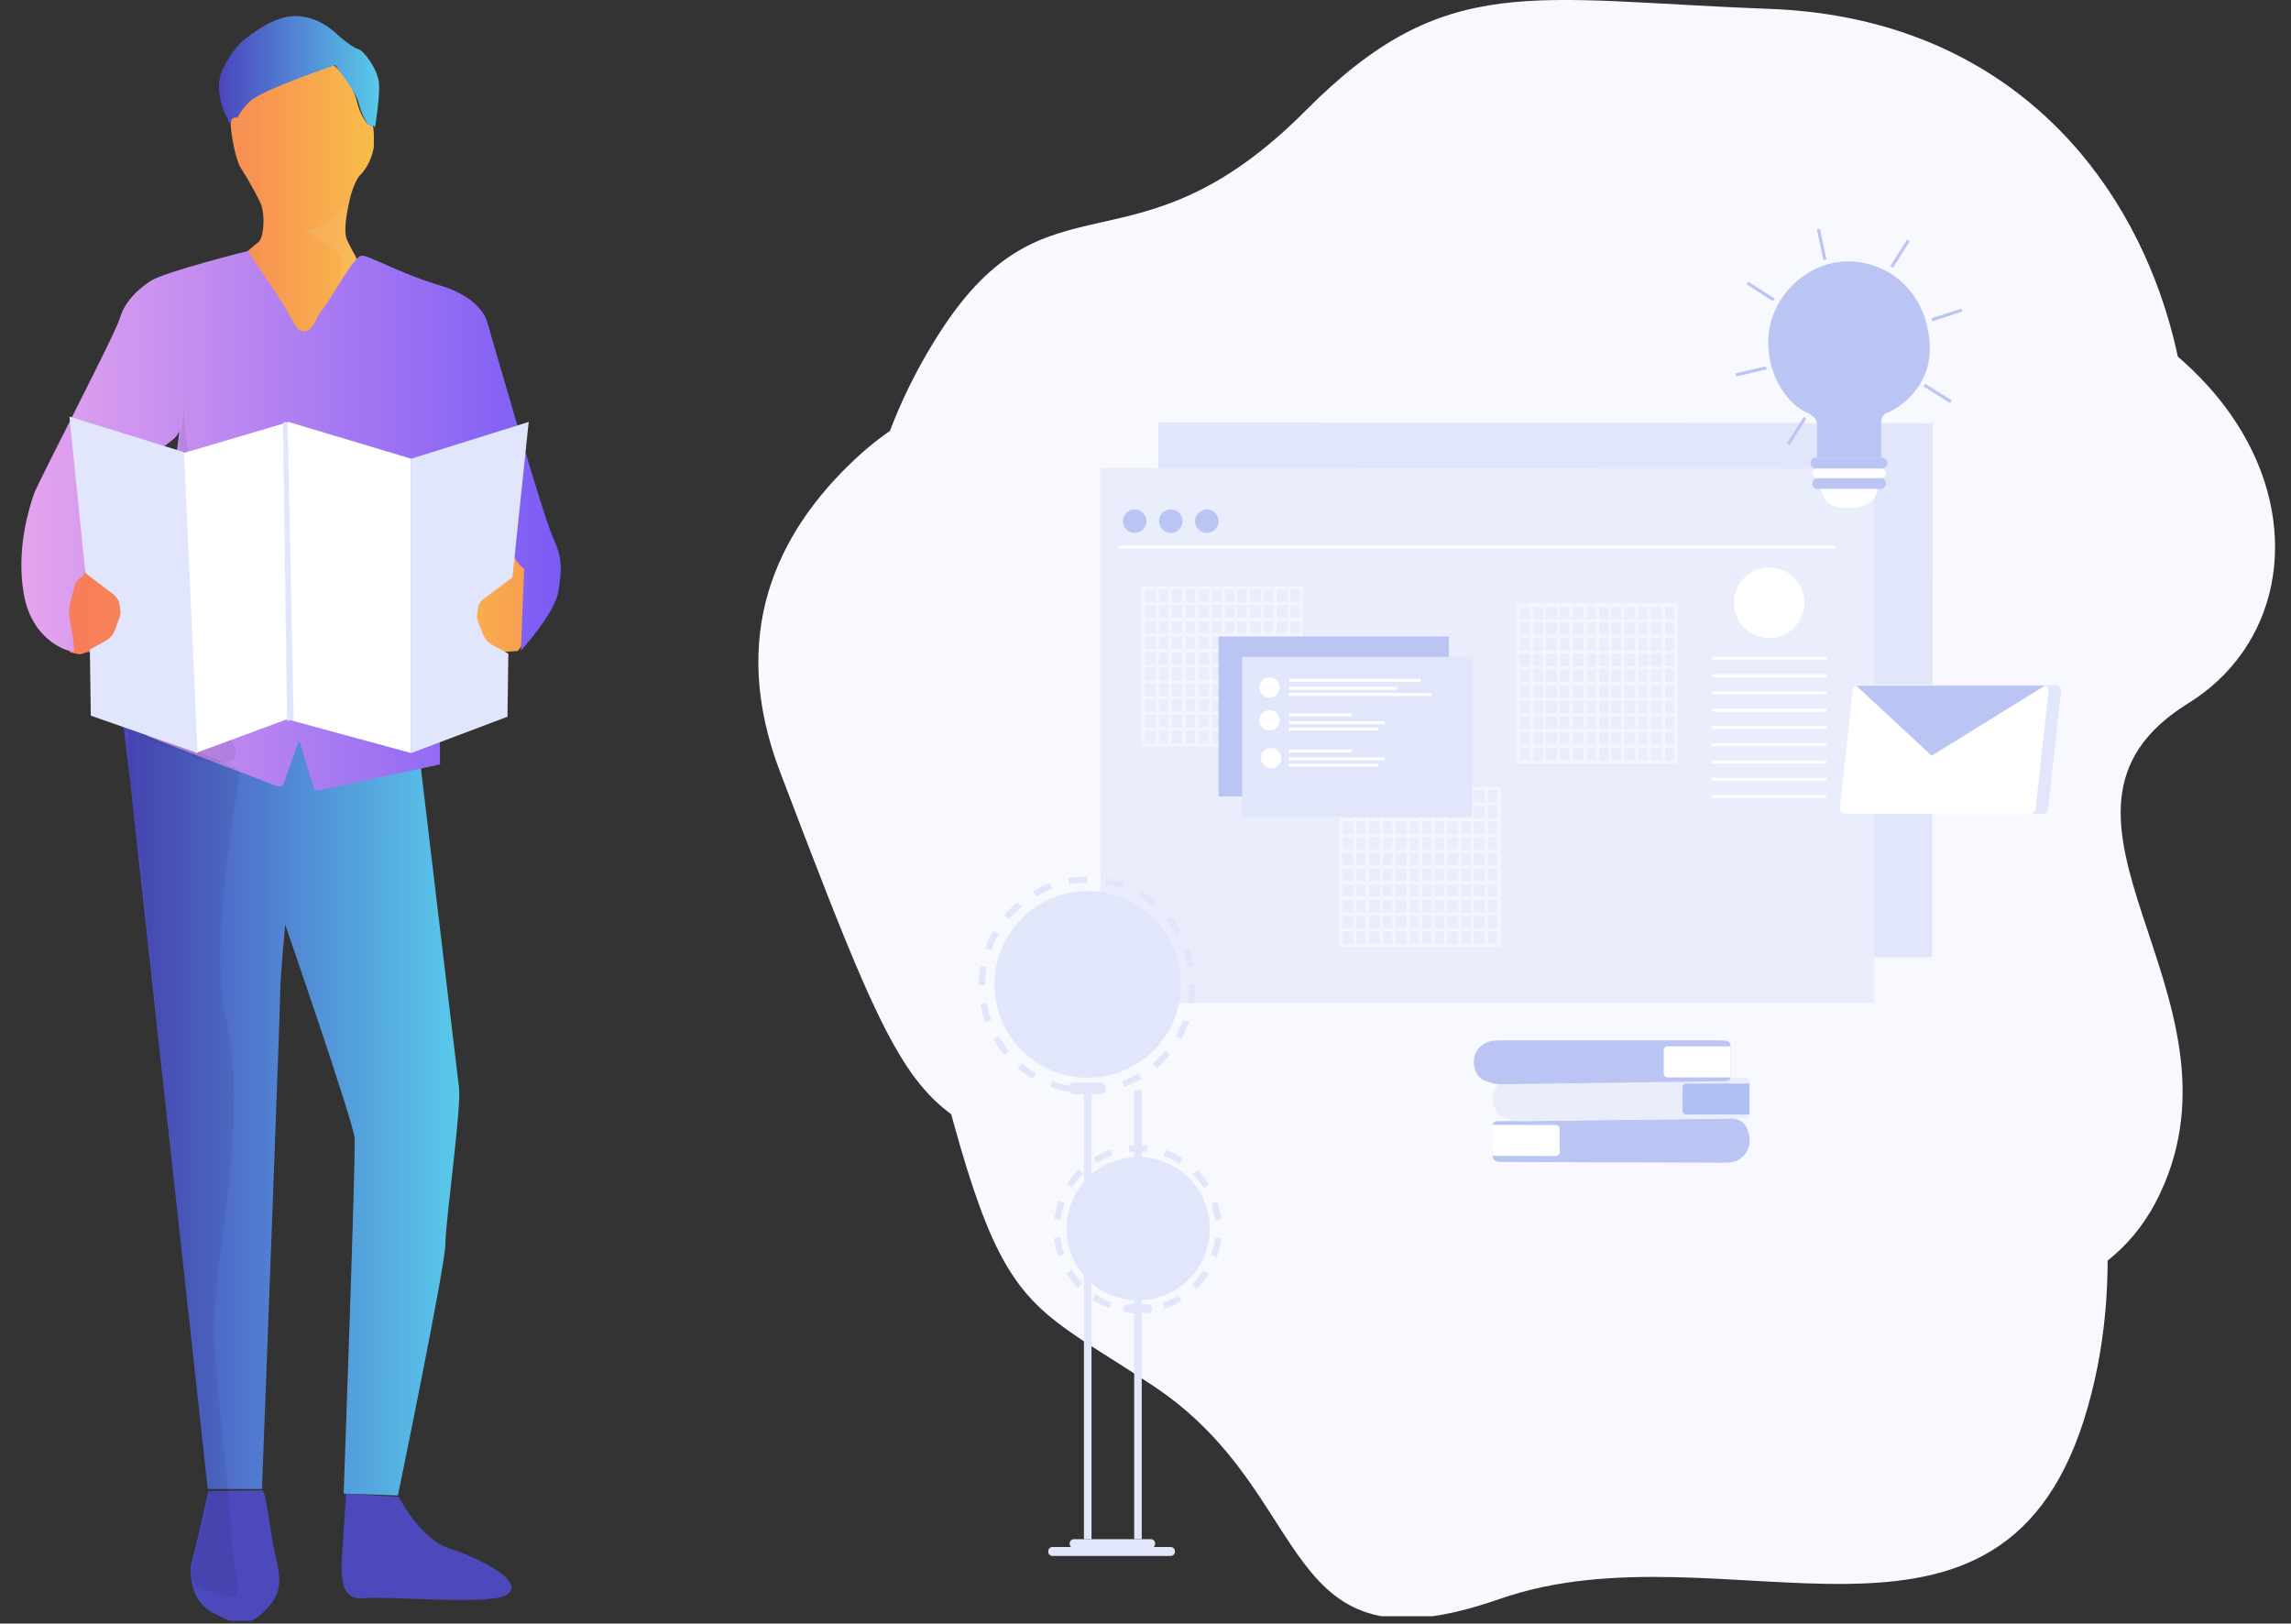<svg width="429" height="304" viewBox="0 0 429 304" fill="none" xmlns="http://www.w3.org/2000/svg">
<rect x="0" y="0" width="429" height="304" fill="#333333" stroke="none"/>
<g clip-path="url(#clip0_2_208)">
<path d="M49.085 279.073H47.805L39.012 279.159C39.012 279.159 37.134 287.791 36.195 291.381C36.11 291.637 35.939 292.236 35.854 292.663C35.683 293.261 35.683 293.945 35.683 294.543C35.854 297.791 37.134 300.612 40.037 302.065C43.281 303.689 45.756 305.227 49.085 302.065C52.415 298.902 52.927 296.937 51.646 291.552C50.366 286.167 49.939 279.244 49.085 279.073Z" fill="#4B49BB"/>
<path d="M84.341 290.013C78.536 288.133 74.695 280.27 74.695 280.27L64.793 279.671C64.793 279.671 64.28 287.706 64.024 291.723C63.683 297.108 64.622 299.586 68.122 299.244C72.817 298.817 91.853 300.612 94.841 298.646C98.682 296.167 89.719 291.723 84.341 290.013Z" fill="#4B49BB"/>
<path d="M85.958 203.738C86.385 207.756 83.395 228.959 83.395 232.978C83.395 236.996 74.511 280 74.511 280L64.346 279.658C64.346 279.658 66.652 216.135 66.396 213.057C66.14 209.979 53.411 173.131 53.411 173.131C53.411 173.131 52.472 182.877 52.472 185.955C52.472 189.033 49.055 278.803 49.055 278.803H38.889L24.367 146.285L23 135L77.928 136.368C77.928 136.368 85.446 199.634 85.958 203.738Z" fill="url(#paint0_linear_2_208)"/>
<path d="M92.688 109.534L88.097 113.456L89.542 119.597L91.498 122.325C91.328 122.581 90.902 120.961 92.943 122.155L96.939 121.899L100 117.891C100 117.891 98.385 99.385 91.243 86.508L92.688 109.534ZM87.076 85.059L86.651 82.5L85.546 82.33L87.076 85.059ZM48.56 16.921C51.111 15.812 60.974 11.122 62.419 12.145C64.63 14.021 66.245 16.494 66.926 19.308C67.351 21.27 68.881 23.658 69.136 23.317C70.242 22.208 69.987 26.387 69.987 27.666C69.646 29.457 68.881 31.247 67.606 32.612C66.756 33.294 65.905 35.597 65.48 37.388C65.055 39.349 64.205 43.272 64.97 44.892C65.82 46.854 76.193 65.7 85.461 82.415L33.511 73.034L17.101 107.828L24.499 113.798L22.373 120.876L21.013 121.132C21.013 121.132 19.822 123.946 18.547 122.667C17.527 121.643 15.996 122.155 15.401 122.411C15.231 122.496 14.976 122.496 14.806 122.496L13.105 122.155L12 112.774L27.985 63.398C27.985 63.398 47.2 46.086 48.305 45.404C49.411 44.722 49.751 40.117 48.73 37.899C47.625 35.682 46.435 33.55 45.074 31.418C44.224 30.139 43.204 25.278 43.204 23.146C43.204 21.014 44.479 21.782 44.479 21.782C44.479 21.782 45.67 17.603 48.22 16.494C49.156 15.897 62.419 12.145 62.419 12.145" fill="url(#paint1_linear_2_208)"/>
<path d="M28.161 52.624C25.595 54.329 23.285 56.63 22.429 59.612C21.573 62.595 7.03 90.461 6.345 92.507C5.661 94.552 2.923 102.562 4.463 111.255C6.003 119.947 12.591 121.992 13.703 121.992C14.302 121.992 13.189 117.476 12.933 114.493C12.847 113.385 13.788 110.658 14.045 109.55C14.473 107.931 15.841 108.357 15.841 106.908C15.841 104.181 22.686 94.722 25.252 89.439C27.819 84.155 32.61 83.218 33.465 80.917C34.321 78.616 26.279 128.298 26.279 128.298C26.279 128.298 26.108 136.991 27.733 137.843C29.273 138.61 47.667 145.598 51.945 147.217C52.373 147.387 52.886 147.131 53.142 146.705L55.88 138.951C55.88 138.865 55.966 138.78 56.051 138.865C56.137 138.865 56.137 138.951 56.137 138.951L58.703 147.387C58.789 147.813 59.302 148.069 59.73 147.984L82.401 143.126C82.401 143.126 82.059 101.454 82.487 94.467C82.829 87.649 81.974 83.814 83.257 85.689C84.626 87.734 95.919 98.898 95.919 102.051C95.833 103.841 96.689 105.46 98.143 106.482L97.544 121.822C97.544 121.822 103.961 114.749 104.56 110.743C105.158 106.738 105.415 104.608 103.533 100.602C101.651 96.597 91.213 60.209 91.213 60.209C91.213 60.209 90.187 55.778 82.487 53.477C74.787 51.176 69.055 47.767 67.686 47.852C66.318 47.937 62.04 55.948 60.158 58.249C59.302 59.271 59.473 59.783 58.361 61.317C57.762 62.084 56.65 62.254 55.88 61.657C55.709 61.487 55.538 61.402 55.452 61.146C54.853 60.209 54.34 59.271 53.827 58.334C52.971 56.63 46.384 47 46.384 47C46.384 47 30.728 50.92 28.161 52.624Z" fill="url(#paint2_linear_2_208)"/>
<path d="M62.738 12.191C62.738 12.191 49.292 16.739 46.863 18.926C45.302 20.326 44.434 22.076 44.434 22.076C44.434 22.076 43.133 21.551 43.133 23.475C43.133 23.475 42.613 22.163 42.179 21.376C41.745 20.588 40.097 16.39 41.659 13.065C43.22 9.741 45.129 7.817 45.909 7.292C46.69 6.767 51.201 2.831 55.625 3.006C60.049 3.181 62.911 6.242 63.692 6.942C64.56 7.642 66.121 8.954 67.162 9.216C68.203 9.566 70.805 13.065 70.979 15.69C71.152 18.314 70.198 24 70.198 24C70.198 24 70.112 23.213 69.591 23.65C69.07 24.087 67.596 21.288 67.162 19.276C66.728 17.264 62.738 12.191 62.738 12.191Z" fill="url(#paint3_linear_2_208)"/>
<g opacity="0.07">
<path d="M66.756 48.045C66.671 47.788 68.293 48.985 66.415 47.617C63.768 45.737 64.963 37.703 64.963 37.703C64.024 39.754 62.317 41.378 60.183 42.233C56.768 43.515 55.744 42.574 60.951 45.566C66.158 48.557 63.427 49.583 63.085 53.515" fill="white"/>
</g>
<g opacity="0.07">
<path d="M33.208 85.823L26.037 129.413C26.037 129.413 26.122 137.191 27.488 138.302C28.854 139.413 33.464 140.182 34.488 140.952C35.512 141.721 46.61 145.396 43.707 139.157C43.025 137.789 28.086 129.413 34.83 120.61C41.573 111.806 40.293 99.669 37.134 91.207C35.256 86.25 34.317 80.951 34.573 75.652L33.208 85.823Z" fill="black"/>
</g>
<path opacity="0.07" d="M45 144.248C45 144.248 39.018 176.72 42.135 189.691C46.854 209.364 40.029 235.994 40.029 248.794C40.029 257.041 43.231 280.063 43.399 289.341C43.483 292.176 45.421 297.588 43.989 298.877C43.315 299.392 39.523 298.189 37.417 297.159C36.322 296.643 35.648 295.44 35.816 294.238L37.08 288.654L38.849 281.352L26.464 162.545C26.464 162.545 22.419 136.087 24.694 136.001C26.969 135.915 45 144.248 45 144.248Z" fill="black"/>
<path d="M34 84.945L54.125 79L55 134.205L36.625 141L34 84.945Z" fill="white"/>
<path d="M54 79L77 85.889V141L54.852 134.972L54 79Z" fill="white"/>
<path d="M77 85.889L99 79L95.954 108.106L90.538 112.153C89.946 112.583 89.608 113.186 89.523 113.875L89.354 114.908C89.269 115.425 89.354 115.942 89.523 116.458L90.454 118.783C90.792 119.558 91.3 120.247 92.061 120.678L95.192 122.4L95.023 134.197L77 141V85.889Z" fill="#E1E6FC"/>
<path d="M34.447 84.659L13 78L15.979 107.28L21.34 111.378C21.851 111.805 22.277 112.402 22.362 113.085L22.532 114.11C22.617 114.622 22.532 115.22 22.362 115.646L21.511 118.037C21.17 118.805 20.66 119.488 19.894 119.915L16.83 121.622L17 134L37 141L34.447 84.659Z" fill="#E1E6FC"/>
<path d="M53 79.172L53.476 79L53.857 79.086L55 135L54.429 134.828L53.762 135L53 79.172Z" fill="#E1E6FC"/>
</g>
<g clip-path="url(#clip1_2_208)">
<path d="M244.557 20.641C212.296 53.089 196.388 30.542 175.987 62.238C162.786 82.733 155.06 110.719 163.599 147.999C186.796 249.234 184.992 238.908 216.053 259.561C247.114 280.214 238.511 314.145 280.798 299.393C323.085 284.64 375.278 318.574 390.94 263.497C406.601 208.419 366.006 159.623 395.58 129.19C425.154 98.757 411.323 4.608 331.278 1.656C286.75 0.015 270.693 -5.651 244.557 20.641Z" fill="#F8F8FF"/>
<path d="M238.091 57.495C201.425 79.672 183.346 64.25 160.158 85.931C145.169 99.941 136.375 119.075 146.078 144.554C172.446 213.764 170.396 206.695 205.696 220.822C240.995 234.949 231.216 258.139 279.282 248.054C327.347 237.968 386.669 261.165 404.465 223.512C422.262 185.86 376.123 152.501 409.745 131.695C443.367 110.89 427.639 46.522 336.673 44.507C286.046 43.397 267.797 39.52 238.091 57.495Z" fill="#F8F8FF"/>
<path d="M216.889 83.194V179.234H361.797L361.943 79.229L216.889 79.082V83.194Z" fill="#E1E6FB"/>
<path d="M206.036 91.711V187.751H350.943L351.09 87.746L206.036 87.599V91.711Z" fill="#EAEDFB"/>
<path d="M214.689 97.585C214.689 96.368 213.704 95.382 212.489 95.382C211.274 95.382 210.289 96.368 210.289 97.585C210.289 98.802 211.274 99.788 212.489 99.788C213.704 99.788 214.689 98.802 214.689 97.585Z" fill="#BAC5F4"/>
<path d="M221.436 97.585C221.436 96.368 220.451 95.382 219.236 95.382C218.021 95.382 217.036 96.368 217.036 97.585C217.036 98.802 218.021 99.788 219.236 99.788C220.451 99.788 221.436 98.802 221.436 97.585Z" fill="#BAC5F4"/>
<path d="M228.183 97.585C228.183 96.368 227.198 95.382 225.983 95.382C224.768 95.382 223.783 96.368 223.783 97.585C223.783 98.802 224.768 99.788 225.983 99.788C227.198 99.788 228.183 98.802 228.183 97.585Z" fill="#BAC5F4"/>
<g opacity="0.5">
<path d="M214.396 109.774H213.809V139.731H214.396V109.774Z" fill="white"/>
<path d="M217.036 109.774H216.449V139.731H217.036V109.774Z" fill="white"/>
<path d="M219.383 109.774H218.796V139.731H219.383V109.774Z" fill="white"/>
<path d="M222.023 109.774H221.436V139.731H222.023V109.774Z" fill="white"/>
<path d="M224.369 109.774H223.783V139.731H224.369V109.774Z" fill="white"/>
<path d="M227.009 109.774H226.423V139.731H227.009V109.774Z" fill="white"/>
<path d="M229.356 109.774H228.769V139.731H229.356V109.774Z" fill="white"/>
<path d="M231.703 109.774H231.116V139.731H231.703V109.774Z" fill="white"/>
<path d="M234.049 109.774H233.463V139.731H234.049V109.774Z" fill="white"/>
<path d="M236.689 109.774H236.103V139.731H236.689V109.774Z" fill="white"/>
<path d="M239.036 109.774H238.449V139.731H239.036V109.774Z" fill="white"/>
<path d="M241.676 109.774H241.089V139.731H241.676V109.774Z" fill="white"/>
<path d="M244.023 109.774H243.436V139.731H244.023V109.774Z" fill="white"/>
<path d="M244.023 109.774H213.809V110.36H244.023V109.774Z" fill="white"/>
<path d="M244.023 112.711H213.809V113.297H244.023V112.711Z" fill="white"/>
<path d="M244.023 115.648H213.809V116.234H244.023V115.648Z" fill="white"/>
<path d="M244.023 118.585H213.809V119.171H244.023V118.585Z" fill="white"/>
<path d="M244.023 121.522H213.809V122.108H244.023V121.522Z" fill="white"/>
<path d="M244.023 124.459H213.809V125.045H244.023V124.459Z" fill="white"/>
<path d="M244.023 127.396H213.809V127.982H244.023V127.396Z" fill="white"/>
<path d="M244.023 130.333H213.809V130.919H244.023V130.333Z" fill="white"/>
<path d="M244.023 133.27H213.809V133.856H244.023V133.27Z" fill="white"/>
<path d="M244.023 136.207H213.809V136.793H244.023V136.207Z" fill="white"/>
<path d="M244.023 139.144H213.809V139.73H244.023V139.144Z" fill="white"/>
<path d="M251.356 147.367H250.769V177.325H251.356V147.367Z" fill="white"/>
<path d="M253.996 147.367H253.409V177.325H253.996V147.367Z" fill="white"/>
<path d="M256.343 147.367H255.756V177.325H256.343V147.367Z" fill="white"/>
<path d="M258.983 147.367H258.396V177.325H258.983V147.367Z" fill="white"/>
<path d="M261.329 147.367H260.743V177.325H261.329V147.367Z" fill="white"/>
<path d="M263.969 147.367H263.383V177.325H263.969V147.367Z" fill="white"/>
<path d="M266.316 147.367H265.729V177.325H266.316V147.367Z" fill="white"/>
<path d="M268.663 147.367H268.076V177.325H268.663V147.367Z" fill="white"/>
<path d="M271.01 147.367H270.423V177.325H271.01V147.367Z" fill="white"/>
<path d="M273.65 147.367H273.063V177.325H273.65V147.367Z" fill="white"/>
<path d="M275.996 147.367H275.41V177.325H275.996V147.367Z" fill="white"/>
<path d="M278.636 147.367H278.05V177.325H278.636V147.367Z" fill="white"/>
<path d="M280.983 147.367H280.396V177.325H280.983V147.367Z" fill="white"/>
<path d="M280.983 147.367H250.769V147.954H280.983V147.367Z" fill="white"/>
<path d="M280.983 150.304H250.769V150.891H280.983V150.304Z" fill="white"/>
<path d="M280.983 153.241H250.769V153.828H280.983V153.241Z" fill="white"/>
<path d="M280.983 156.178H250.769V156.765H280.983V156.178Z" fill="white"/>
<path d="M280.983 159.115H250.769V159.702H280.983V159.115Z" fill="white"/>
<path d="M280.983 162.052H250.769V162.639H280.983V162.052Z" fill="white"/>
<path d="M280.983 164.989H250.769V165.576H280.983V164.989Z" fill="white"/>
<path d="M280.983 167.926H250.769V168.513H280.983V167.926Z" fill="white"/>
<path d="M280.983 170.863H250.769V171.45H280.983V170.863Z" fill="white"/>
<path d="M280.983 173.8H250.769V174.387H280.983V173.8Z" fill="white"/>
<path d="M280.983 176.737H250.769V177.324H280.983V176.737Z" fill="white"/>
<path d="M284.503 113.004H283.916V142.962H284.503V113.004Z" fill="white"/>
<path d="M287.143 113.004H286.556V142.962H287.143V113.004Z" fill="white"/>
<path d="M289.49 113.004H288.903V142.962H289.49V113.004Z" fill="white"/>
<path d="M292.13 113.004H291.543V142.962H292.13V113.004Z" fill="white"/>
<path d="M294.476 113.004H293.89V142.962H294.476V113.004Z" fill="white"/>
<path d="M297.116 113.004H296.53V142.962H297.116V113.004Z" fill="white"/>
<path d="M299.463 113.004H298.876V142.962H299.463V113.004Z" fill="white"/>
<path d="M301.81 113.004H301.223V142.962H301.81V113.004Z" fill="white"/>
<path d="M304.156 113.004H303.57V142.962H304.156V113.004Z" fill="white"/>
<path d="M306.796 113.004H306.21V142.962H306.796V113.004Z" fill="white"/>
<path d="M309.143 113.004H308.556V142.962H309.143V113.004Z" fill="white"/>
<path d="M311.783 113.004H311.196V142.962H311.783V113.004Z" fill="white"/>
<path d="M314.13 113.004H313.543V142.962H314.13V113.004Z" fill="white"/>
<path d="M314.13 113.004H283.916V113.591H314.13V113.004Z" fill="white"/>
<path d="M314.13 115.941H283.916V116.528H314.13V115.941Z" fill="white"/>
<path d="M314.13 118.878H283.916V119.465H314.13V118.878Z" fill="white"/>
<path d="M314.13 121.815H283.916V122.402H314.13V121.815Z" fill="white"/>
<path d="M314.13 124.752H283.916V125.339H314.13V124.752Z" fill="white"/>
<path d="M314.13 127.689H283.916V128.276H314.13V127.689Z" fill="white"/>
<path d="M314.13 130.626H283.916V131.213H314.13V130.626Z" fill="white"/>
<path d="M314.13 133.563H283.916V134.15H314.13V133.563Z" fill="white"/>
<path d="M314.13 136.5H283.916V137.087H314.13V136.5Z" fill="white"/>
<path d="M314.13 139.437H283.916V140.024H314.13V139.437Z" fill="white"/>
<path d="M314.13 142.374H283.916V142.961H314.13V142.374Z" fill="white"/>
</g>
<path d="M271.303 119.172H228.183V149.129H271.303V119.172Z" fill="#BAC5F4"/>
<path d="M275.703 122.99H232.583V152.948H275.703V122.99Z" fill="#E1E6FB"/>
<path d="M266.023 127.102H241.383V127.689H266.023V127.102Z" fill="white"/>
<path d="M261.623 128.57H241.383V129.157H261.623V128.57Z" fill="white"/>
<path d="M268.076 129.745H241.383V130.332H268.076V129.745Z" fill="white"/>
<path d="M253.116 133.563H241.383V134.15H253.116V133.563Z" fill="white"/>
<path d="M259.276 135.032H241.383V135.619H259.276V135.032Z" fill="white"/>
<path d="M258.103 136.207H241.383V136.793H258.103V136.207Z" fill="white"/>
<path d="M253.116 140.318H241.383V140.905H253.116V140.318Z" fill="white"/>
<path d="M259.276 141.787H241.383V142.374H259.276V141.787Z" fill="white"/>
<path d="M258.103 142.962H241.383V143.548H258.103V142.962Z" fill="white"/>
<path d="M237.716 130.626C238.769 130.626 239.623 129.772 239.623 128.717C239.623 127.663 238.769 126.808 237.716 126.808C236.663 126.808 235.809 127.663 235.809 128.717C235.809 129.772 236.663 130.626 237.716 130.626Z" fill="white"/>
<path d="M237.716 136.794C238.769 136.794 239.623 135.939 239.623 134.885C239.623 133.831 238.769 132.976 237.716 132.976C236.663 132.976 235.809 133.831 235.809 134.885C235.809 135.939 236.663 136.794 237.716 136.794Z" fill="white"/>
<path d="M238.009 143.843C239.062 143.843 239.916 142.988 239.916 141.934C239.916 140.879 239.062 140.025 238.009 140.025C236.956 140.025 236.103 140.879 236.103 141.934C236.103 142.988 236.956 143.843 238.009 143.843Z" fill="white"/>
<path d="M341.997 122.99H320.583V123.577H341.997V122.99Z" fill="white"/>
<path d="M341.997 126.221H320.583V126.807H341.997V126.221Z" fill="white"/>
<path d="M341.997 129.452H320.583V130.038H341.997V129.452Z" fill="white"/>
<path d="M341.997 132.682H320.583V133.269H341.997V132.682Z" fill="white"/>
<path d="M341.997 135.913H320.583V136.5H341.997V135.913Z" fill="white"/>
<path d="M341.997 139.144H320.583V139.73H341.997V139.144Z" fill="white"/>
<path d="M341.997 142.374H320.583V142.961H341.997V142.374Z" fill="white"/>
<path d="M341.997 145.605H320.583V146.192H341.997V145.605Z" fill="white"/>
<path d="M341.997 148.836H320.583V149.422H341.997V148.836Z" fill="white"/>
<path d="M343.757 102.137H209.409V102.724H343.757V102.137Z" fill="white"/>
<path d="M331.29 119.466C334.935 119.466 337.89 116.507 337.89 112.857C337.89 109.208 334.935 106.249 331.29 106.249C327.645 106.249 324.69 109.208 324.69 112.857C324.69 116.507 327.645 119.466 331.29 119.466Z" fill="white"/>
<path d="M340.237 85.69V79.816C340.237 79.816 340.823 78.348 338.183 77.173C335.543 75.998 330.85 71.299 331.143 63.369C331.437 55.439 338.77 48.39 346.983 48.977C355.197 49.565 361.063 56.026 361.357 64.837C361.65 73.648 353.73 77.173 353.73 77.173C353.73 77.173 352.263 77.466 352.263 78.935V85.69H340.237Z" fill="#BAC5F4"/>
<path d="M327.366 52.733L327.051 53.229L331.997 56.388L332.312 55.893L327.366 52.733Z" fill="#BAC5F4"/>
<path d="M340.792 42.828L340.218 42.951L341.44 48.696L342.014 48.574L340.792 42.828Z" fill="#BAC5F4"/>
<path d="M357.59 45.184L357.094 44.871L353.969 49.843L354.466 50.156L357.59 45.184Z" fill="#BAC5F4"/>
<path d="M367.443 58.336L367.262 57.778L361.684 59.596L361.865 60.154L367.443 58.336Z" fill="#BAC5F4"/>
<path d="M365.168 75.469L365.478 74.97L360.5 71.862L360.189 72.361L365.168 75.469Z" fill="#BAC5F4"/>
<path d="M334.611 83.025L335.107 83.338L338.234 78.368L337.738 78.055L334.611 83.025Z" fill="#BAC5F4"/>
<path d="M324.975 69.915L325.108 70.487L330.821 69.152L330.688 68.581L324.975 69.915Z" fill="#BAC5F4"/>
<path d="M352.41 85.69H340.09C339.523 85.69 339.063 86.15 339.063 86.718C339.063 87.286 339.523 87.746 340.09 87.746H352.41C352.977 87.746 353.437 87.286 353.437 86.718C353.437 86.15 352.977 85.69 352.41 85.69Z" fill="#BAC5F4"/>
<path d="M352.117 89.508H340.383C339.816 89.508 339.357 89.969 339.357 90.536C339.357 91.104 339.816 91.564 340.383 91.564H352.117C352.684 91.564 353.143 91.104 353.143 90.536C353.143 89.969 352.684 89.508 352.117 89.508Z" fill="#BAC5F4"/>
<path d="M352.263 87.746H340.237C339.751 87.746 339.357 88.141 339.357 88.627C339.357 89.114 339.751 89.508 340.237 89.508H352.263C352.749 89.508 353.143 89.114 353.143 88.627C353.143 88.141 352.749 87.746 352.263 87.746Z" fill="white"/>
<path d="M340.823 91.564H351.6C351.6 91.564 351.383 95.089 346.397 95.089C341.41 95.089 341.703 93.033 340.823 91.564Z" fill="white"/>
<path d="M350.365 128.277H384.853C385.005 128.277 385.155 128.309 385.294 128.371C385.433 128.433 385.557 128.523 385.659 128.637C385.761 128.75 385.837 128.884 385.884 129.028C385.93 129.173 385.946 129.327 385.929 129.478L383.527 151.394C383.497 151.659 383.371 151.904 383.173 152.083C382.974 152.261 382.717 152.36 382.45 152.36H347.963C347.811 152.36 347.661 152.328 347.522 152.266C347.383 152.204 347.258 152.114 347.157 152C347.055 151.887 346.979 151.753 346.932 151.608C346.886 151.463 346.87 151.31 346.887 151.159L349.289 129.243C349.318 128.977 349.444 128.732 349.642 128.554C349.841 128.375 350.099 128.277 350.365 128.277V128.277Z" fill="#E1E6FB"/>
<path d="M348.019 128.277H382.506C382.658 128.277 382.809 128.309 382.948 128.371C383.086 128.433 383.211 128.523 383.312 128.637C383.414 128.75 383.49 128.884 383.537 129.028C383.584 129.173 383.599 129.327 383.583 129.478L381.18 151.394C381.151 151.659 381.025 151.904 380.826 152.083C380.628 152.261 380.37 152.36 380.104 152.36H345.616C345.464 152.36 345.314 152.328 345.175 152.266C345.036 152.204 344.912 152.114 344.81 152C344.709 151.887 344.632 151.753 344.585 151.608C344.539 151.463 344.523 151.31 344.54 151.159L346.942 129.243C346.971 128.977 347.097 128.732 347.296 128.554C347.494 128.375 347.752 128.277 348.019 128.277Z" fill="white"/>
<path d="M347.57 128.374L361.715 141.493L382.958 128.374H347.57Z" fill="#BAC5F4"/>
<path d="M323.209 217.703L281.476 217.562C280.385 217.562 279.502 217.509 279.505 216.416L279.525 210.836C279.525 209.755 280.405 209.914 281.479 209.902L322.942 209.485C323.461 209.514 324.332 209.153 325.766 209.779C327.697 210.607 329.081 215.685 324.969 217.433C324.394 217.59 323.804 217.681 323.209 217.703Z" fill="#BAC5F4"/>
<path d="M280.191 216.41L291.358 216.452C291.54 216.452 291.715 216.379 291.845 216.25C291.974 216.122 292.047 215.947 292.048 215.764V211.341C292.048 211.159 291.975 210.984 291.847 210.854C291.718 210.725 291.543 210.652 291.361 210.651L280.197 210.613C279.968 210.588 279.736 210.599 279.51 210.645L279.505 216.387C279.733 216.41 279.962 216.418 280.191 216.41V216.41Z" fill="white"/>
<path d="M283.905 201.731H325.634C326.726 201.731 327.611 201.778 327.611 202.871V208.451C327.611 209.532 326.731 209.376 325.661 209.391L284.198 209.955C283.682 209.931 282.807 209.717 281.464 209.259C279.475 208.583 278.038 203.787 282.145 202.025C282.718 201.86 283.309 201.761 283.905 201.731Z" fill="#EAEDFB"/>
<path d="M326.925 202.877H315.761C315.578 202.877 315.404 202.949 315.274 203.078C315.145 203.207 315.072 203.381 315.071 203.564V207.99C315.072 208.173 315.145 208.347 315.274 208.476C315.404 208.605 315.578 208.677 315.761 208.677H326.925C327.154 208.7 327.386 208.688 327.611 208.642V202.891C327.383 202.869 327.154 202.864 326.925 202.877Z" fill="#B0C0F4"/>
<path d="M280.373 194.794H322.103C323.197 194.794 324.08 194.838 324.08 195.931V201.511C324.08 202.595 323.2 202.436 322.129 202.451L280.666 203.015C280.15 202.988 279.276 202.774 277.932 202.316C275.943 201.643 274.506 196.847 278.613 195.085C279.186 194.919 279.777 194.821 280.373 194.794V194.794Z" fill="#BAC5F4"/>
<path d="M323.393 195.931H312.229C312.139 195.931 312.049 195.949 311.966 195.983C311.882 196.018 311.806 196.069 311.743 196.133C311.679 196.197 311.628 196.273 311.594 196.357C311.56 196.441 311.542 196.53 311.543 196.621V201.044C311.542 201.134 311.56 201.224 311.594 201.308C311.628 201.391 311.679 201.467 311.743 201.531C311.807 201.595 311.882 201.645 311.966 201.68C312.049 201.714 312.139 201.732 312.229 201.731H323.393C323.622 201.752 323.854 201.742 324.08 201.699V195.951C323.852 195.929 323.622 195.922 323.393 195.931V195.931Z" fill="white"/>
<path d="M203.581 204.146C214.456 204.146 223.272 195.318 223.272 184.429C223.272 173.54 214.456 164.713 203.581 164.713C192.705 164.713 183.889 173.54 183.889 184.429C183.889 195.318 192.705 204.146 203.581 204.146Z" stroke="#E1E6FB" stroke-width="1.173" stroke-miterlimit="10" stroke-dasharray="3.44 3.44"/>
<path d="M205.965 202.683H201.193C200.59 202.683 200.102 203.172 200.102 203.775C200.102 204.379 200.59 204.868 201.193 204.868H205.965C206.568 204.868 207.057 204.379 207.057 203.775C207.057 203.172 206.568 202.683 205.965 202.683Z" fill="#E1E6FB"/>
<path d="M203.683 201.802C213.323 201.802 221.137 193.978 221.137 184.327C221.137 174.675 213.323 166.851 203.683 166.851C194.044 166.851 186.23 174.675 186.23 184.327C186.23 193.978 194.044 201.802 203.683 201.802Z" fill="#E1E6FB"/>
<path d="M204.387 204.146H202.973V288.191H204.387V204.146Z" fill="#E1E6FB"/>
<path d="M223.748 240.839C229.654 234.925 229.654 225.337 223.748 219.423C217.842 213.51 208.265 213.51 202.359 219.423C196.452 225.337 196.452 234.925 202.359 240.839C208.265 246.753 217.842 246.753 223.748 240.839Z" stroke="#E1E6FB" stroke-width="1.173" stroke-miterlimit="10" stroke-dasharray="3.39 3.39"/>
<path d="M214.933 244.153H211.175C210.738 244.153 210.383 244.508 210.383 244.946V245.037C210.383 245.475 210.738 245.83 211.175 245.83H214.933C215.37 245.83 215.725 245.475 215.725 245.037V244.946C215.725 244.508 215.37 244.153 214.933 244.153Z" fill="#E1E6FB"/>
<path d="M215.502 288.191H201.093C200.656 288.191 200.301 288.546 200.301 288.984V289.075C200.301 289.513 200.656 289.868 201.093 289.868H215.502C215.939 289.868 216.294 289.513 216.294 289.075V288.984C216.294 288.546 215.939 288.191 215.502 288.191Z" fill="#E1E6FB"/>
<path d="M219.215 289.659H197.083C196.646 289.659 196.291 290.014 196.291 290.452V290.543C196.291 290.981 196.646 291.336 197.083 291.336H219.215C219.653 291.336 220.007 290.981 220.007 290.543V290.452C220.007 290.014 219.653 289.659 219.215 289.659Z" fill="#E1E6FB"/>
<path d="M213.135 243.475C220.538 243.475 226.54 237.466 226.54 230.053C226.54 222.64 220.538 216.631 213.135 216.631C205.731 216.631 199.729 222.64 199.729 230.053C199.729 237.466 205.731 243.475 213.135 243.475Z" fill="#E1E6FB"/>
<path d="M213.795 204.146H212.381V288.191H213.795V204.146Z" fill="#E1E6FB"/>
</g>
<defs>
<linearGradient id="paint0_linear_2_208" x1="23" y1="207.5" x2="86" y2="207.5" gradientUnits="userSpaceOnUse">
<stop stop-color="#4B45BD"/>
<stop offset="1" stop-color="#58CAEA"/>
</linearGradient>
<linearGradient id="paint1_linear_2_208" x1="12" y1="67.501" x2="100" y2="67.501" gradientUnits="userSpaceOnUse">
<stop stop-color="#F87B58"/>
<stop offset="0.41" stop-color="#F89453"/>
<stop offset="0.71" stop-color="#F8C548"/>
<stop offset="1" stop-color="#F89C51"/>
</linearGradient>
<linearGradient id="paint2_linear_2_208" x1="4" y1="97.5" x2="105" y2="97.5" gradientUnits="userSpaceOnUse">
<stop stop-color="#E5A4ED"/>
<stop offset="1" stop-color="#7A5BF5"/>
</linearGradient>
<linearGradient id="paint3_linear_2_208" x1="40.969" y1="13.521" x2="70.995" y2="13.521" gradientUnits="userSpaceOnUse">
<stop stop-color="#4B45BD"/>
<stop offset="1" stop-color="#58CAEA"/>
</linearGradient>
<clipPath id="clip0_2_208">
<rect width="105" height="300.484" fill="white" transform="translate(0 3)"/>
</clipPath>
<clipPath id="clip1_2_208">
<rect width="286.188" height="302.625" fill="white" transform="translate(142)"/>
</clipPath>
</defs>
</svg>
